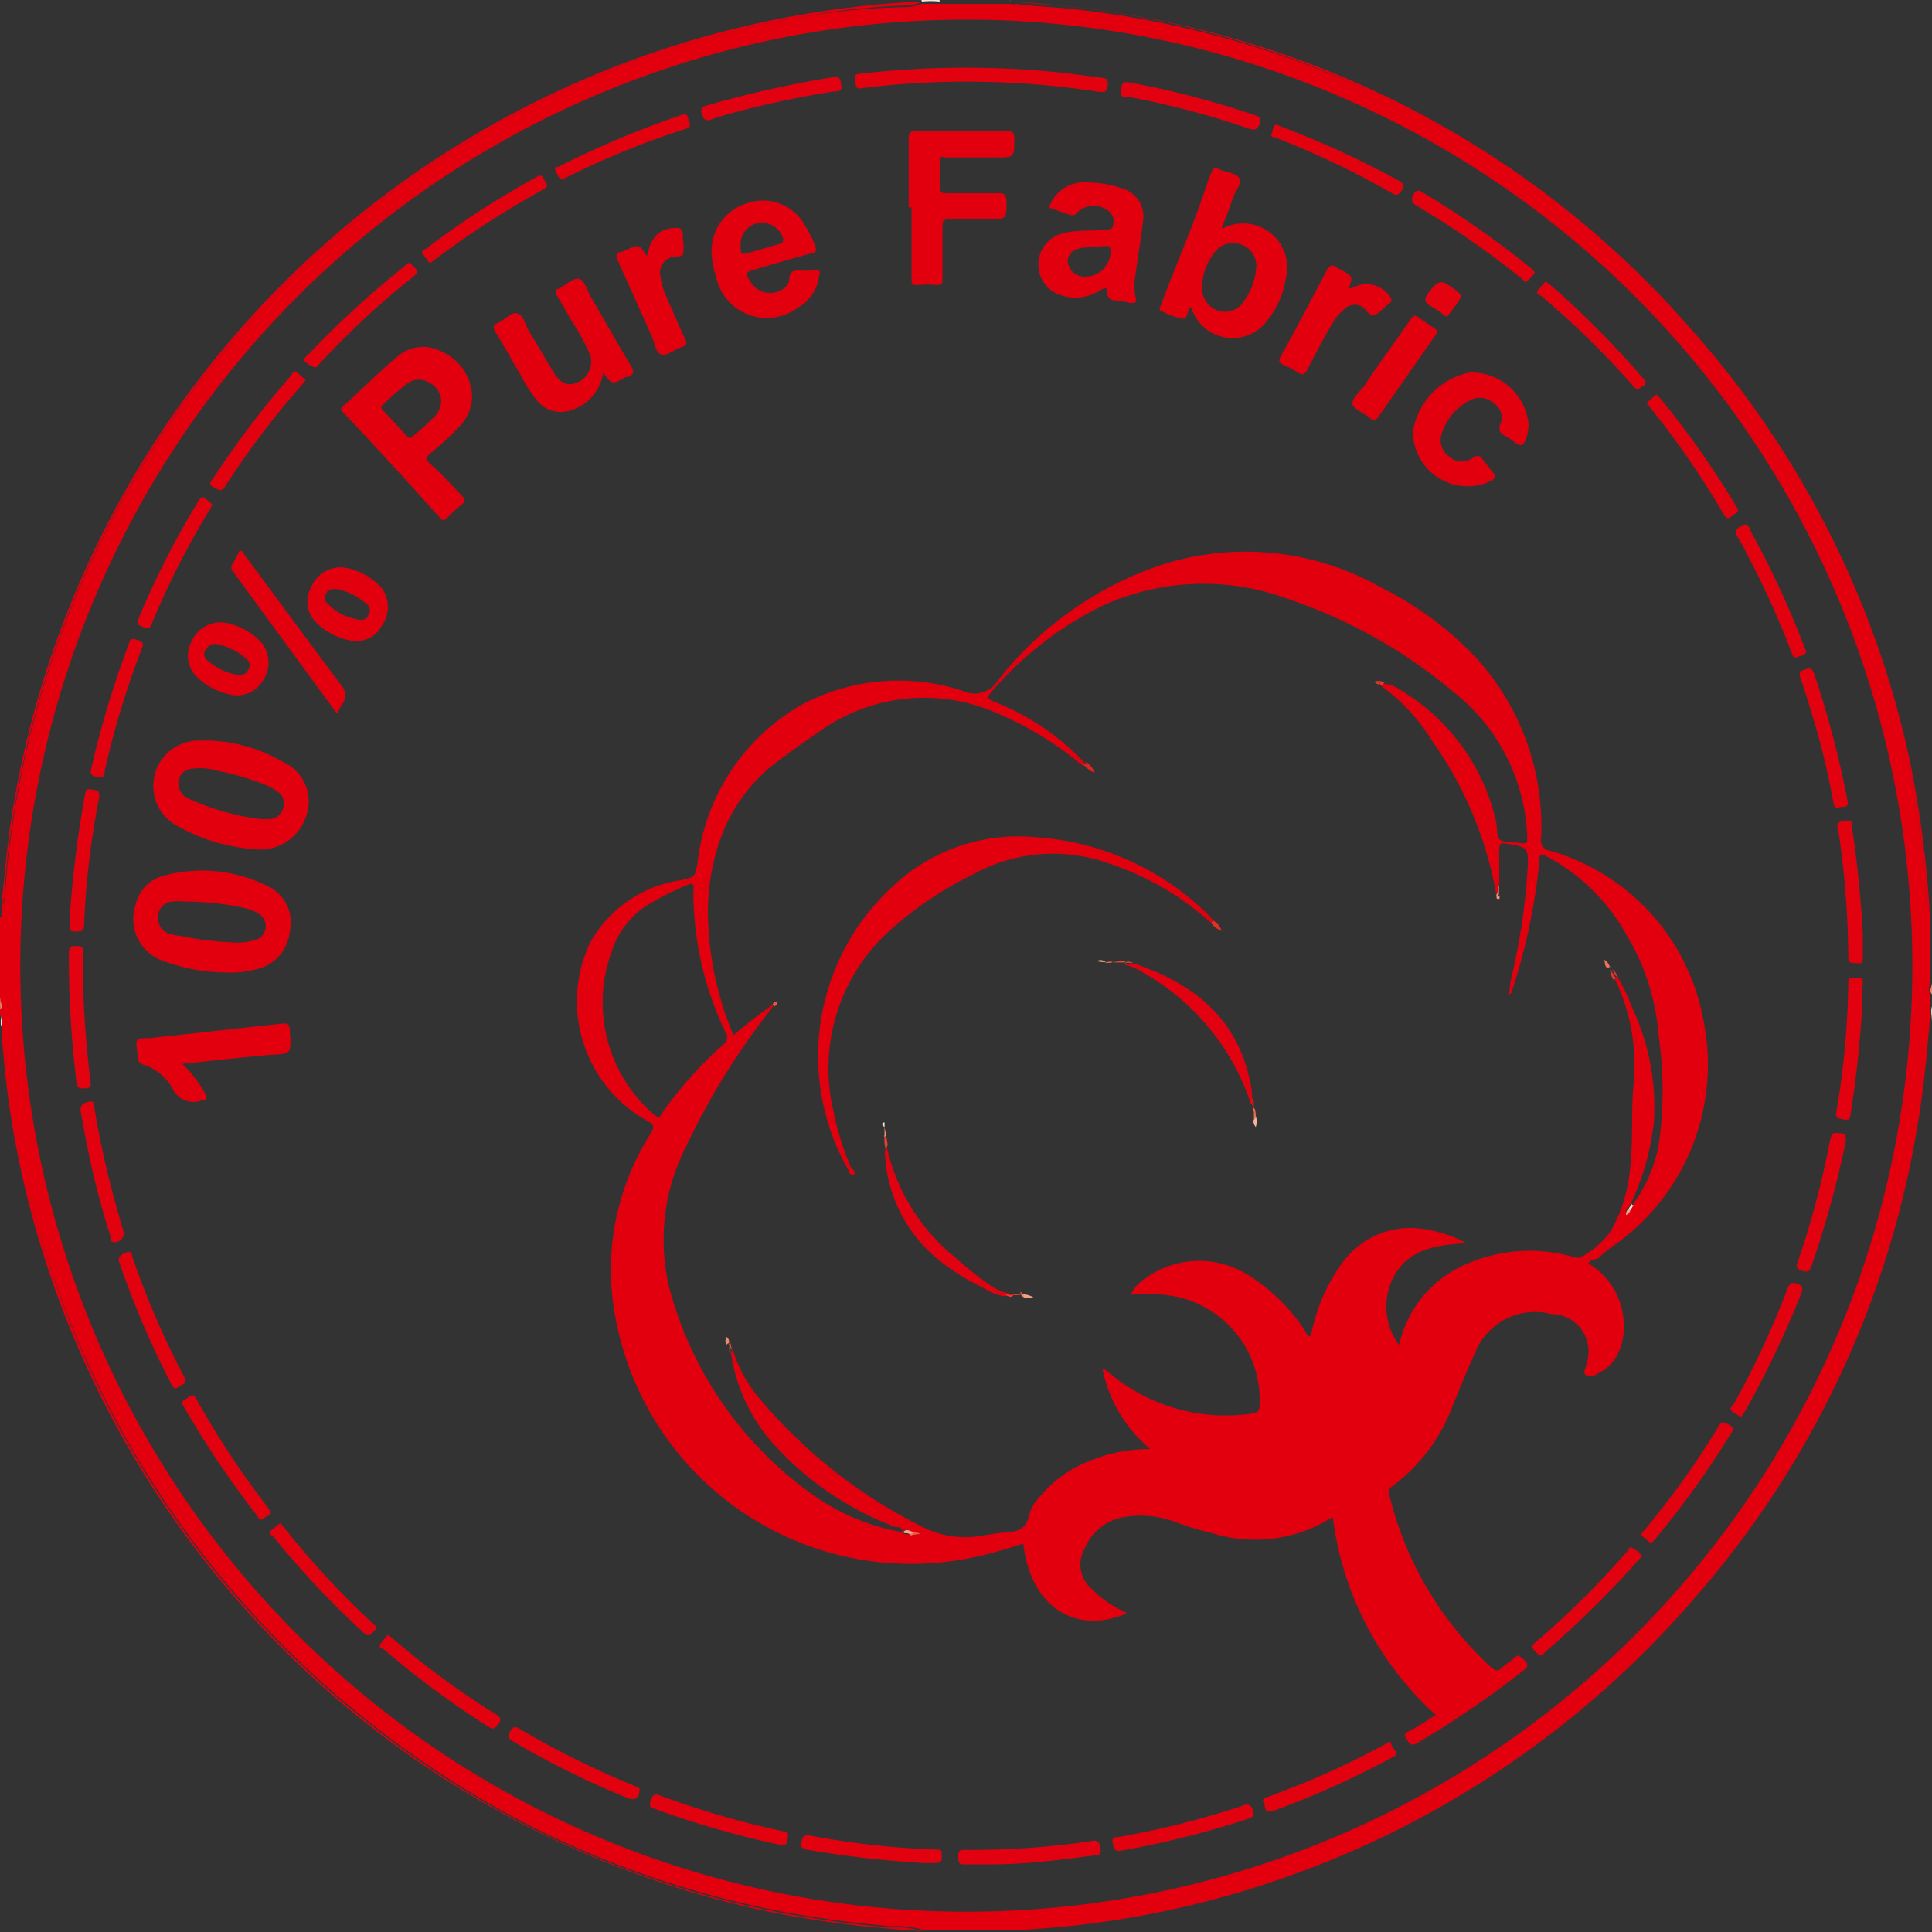 <svg xmlns="http://www.w3.org/2000/svg" viewBox="0 0 60 60"><rect x="0" y="0" width="60" height="60" fill="#333333" stroke="none"/><defs><style>.cls-1{fill:#ec6c4d;}.cls-2{fill:#fce5db;}.cls-3{fill:#fce5da;}.cls-4{fill:#f08566;}.cls-5{fill:#f5af95;}.cls-6{fill:#f18c6d;}.cls-7{fill:#e2010f;}.cls-8{fill:#e2000f;}.cls-9{fill:#e52c1e;}.cls-10{fill:#f5ab90;}.cls-11{fill:#f6b298;}.cls-12{fill:#fceae2;}.cls-13{fill:#fbe3d8;}.cls-14{fill:#fce3d8;}.cls-15{fill:#fce9e1;}.cls-16{fill:#f8c6b1;}.cls-17{fill:#ea5a3e;}.cls-18{fill:#f18d6e;}.cls-19{fill:#f8c1ab;}.cls-20{fill:#f8cab7;}.cls-21{fill:#f08869;}.cls-22{fill:#f8c7b3;}.cls-23{fill:#eb6245;}.cls-24{fill:#e7452e;}.cls-25{fill:#f6b59c;}.cls-26{fill:#e20210;}.cls-27{fill:#e20110;}.cls-28{fill:#fefefe;}.cls-29{fill:#e5231e;}.cls-30{fill:#e7372c;}.cls-31{fill:#f29479;}.cls-32{fill:#f4a48b;}.cls-33{fill:#e9533c;}.cls-34{fill:#e63528;}.cls-35{fill:#ea5d40;}.cls-36{fill:#f4a289;}.cls-37{fill:#fbdfd3;}.cls-38{fill:#ea5741;}.cls-39{fill:#e84c35;}.cls-40{fill:#f5ab91;}.cls-41{fill:#e62e23;}.cls-42{fill:#e7412c;}.cls-43{fill:#e7412d;}.cls-44{fill:#e31214;}.cls-45{fill:#f3a084;}.cls-46{fill:#ec6a4d;}.cls-47{fill:#f6b49c;}.cls-48{fill:#f29375;}.cls-49{fill:#ed7458;}.cls-50{fill:#f18c6f;}.cls-51{fill:#ec6346;}</style></defs><title>ic-fabric</title><g id="Layer_2" data-name="Layer 2"><g id="Layer_1-2" data-name="Layer 1"><path class="cls-1" d="M60,30.52V29.43a0,0,0,0,1,0,0v1.09A0,0,0,0,1,60,30.52Z"/><path class="cls-2" d="M60,28.8v-.46h0v.46S60,28.83,60,28.8Z"/><path class="cls-3" d="M60,31.72c0-.16-.05-.32,0-.47v.47Z"/><path class="cls-4" d="M60,30.52h0v.36C59.89,30.77,60,30.64,60,30.52Z"/><path class="cls-5" d="M60,28.8h0v.32s0,0,0,0Z"/><path class="cls-6" d="M60,29.11h0v.31h0Z"/><path class="cls-7" d="M57.39,24.94c0,.17-.2.1-.3.14s-.13-.06-.15-.14a23.17,23.17,0,0,0-.53-2.3c-.16-.54-.32-1.07-.5-1.6-.07-.21.06-.21.18-.26s.19,0,.24.11a30.27,30.27,0,0,1,1.05,4Z"/><path class="cls-7" d="M57.1,35.19c.19,0,.26.06.21.32a31.45,31.45,0,0,1-1.05,3.8c-.06.17-.12.22-.31.15s-.16-.16-.11-.3a27.08,27.08,0,0,0,1-3.78C56.92,35.17,56.92,35.17,57.1,35.19Z"/><path class="cls-7" d="M57.85,29c0,.24,0,.49,0,.73s-.1.18-.23.18-.22,0-.22-.18a27,27,0,0,0-.26-3.6,1.75,1.75,0,0,0-.06-.33c-.06-.21,0-.29.23-.31s.18,0,.2.18C57.68,26.77,57.79,27.88,57.85,29Z"/><path class="cls-7" d="M54.07,44a1.17,1.17,0,0,1-.3-.19c-.06-.06,0-.14.07-.2A26.92,26.92,0,0,0,55.52,40c.07-.16.13-.19.3-.13s.18.15.12.3a30.17,30.17,0,0,1-1.73,3.63C54.17,43.85,54.15,43.92,54.07,44Z"/><path class="cls-7" d="M56.1,20.25c-.06.12-.2.12-.3.16s-.14-.07-.16-.14a26.47,26.47,0,0,0-1.39-3.07,4.45,4.45,0,0,0-.26-.48c-.1-.16-.14-.25.07-.38s.25,0,.31.16A27.82,27.82,0,0,1,56,20Z"/><path class="cls-7" d="M57.84,31.12a33.93,33.93,0,0,1-.37,3.48c0,.17-.09.2-.24.16s-.23,0-.2-.23a25.54,25.54,0,0,0,.37-4c0-.23.14-.16.26-.17s.2,0,.19.19A5.37,5.37,0,0,0,57.84,31.12Z"/><path class="cls-8" d="M59.79,27.2c-.08-.74-.16-1.48-.29-2.21a29.44,29.44,0,0,0-4.38-11.23,31.3,31.3,0,0,0-3.08-4,30.08,30.08,0,0,0-7.41-5.87A29.64,29.64,0,0,0,33.19.27C32.65.21,32.1.2,31.56.12a.26.26,0,0,1-.17,0s0,0,0,0H28.63l0,0a1.44,1.44,0,0,1-.5.1A21.3,21.3,0,0,0,25,.51a29.86,29.86,0,0,0-6.27,1.77A30.23,30.23,0,0,0,11.1,6.81a28.41,28.41,0,0,0-3,2.8A29.84,29.84,0,0,0,.32,26.13a14.78,14.78,0,0,0-.15,1.62.46.46,0,0,1-.1.32h0v.41H0v2h0V31c0,.12.07.25,0,.36v.16c.09.11.05.23.05.36h0a2.65,2.65,0,0,1,.14,1,32.28,32.28,0,0,0,.53,3.39A30,30,0,0,0,9.48,51.77a30.89,30.89,0,0,0,3.32,2.71,30.41,30.41,0,0,0,4,2.39,29.79,29.79,0,0,0,7,2.4,33.52,33.52,0,0,0,3.86.55,3.15,3.15,0,0,1,1,.11l0,0h2.75l.39,0a29.34,29.34,0,0,0,7.26-1.34,29.78,29.78,0,0,0,13.6-9,29.48,29.48,0,0,0,6.85-14.4c.21-1.16.32-2.32.42-3.48.07-.15,0-.32,0-.47v-.37c-.06-.13,0-.26,0-.4V28.79a1.7,1.7,0,0,0,0-.45h0A3.31,3.31,0,0,1,59.79,27.2ZM30,59.37A29.38,29.38,0,1,1,59.39,30,29.37,29.37,0,0,1,30,59.37Z"/><path class="cls-8" d="M59.35,23.81a29.44,29.44,0,0,0-6.86-13.62A29.6,29.6,0,0,0,36.22.68,31.43,31.43,0,0,0,31.38.05h0s0,0,0,0a.26.26,0,0,0,.17,0c.54.08,1.09.09,1.63.15A29.64,29.64,0,0,1,44.63,3.91,30.08,30.08,0,0,1,52,9.78a31.3,31.3,0,0,1,3.08,4A29.44,29.44,0,0,1,59.5,25c.13.73.21,1.47.29,2.21a3.31,3.31,0,0,0,.14,1.13h0A34.24,34.24,0,0,0,59.35,23.81Z"/><path class="cls-8" d="M.05,31.87h0a.88.88,0,0,1,0,.16,28.9,28.9,0,0,0,.84,5.32,30.09,30.09,0,0,0,22.89,22,33.43,33.43,0,0,0,4.87.62h0l0,0a3.15,3.15,0,0,0-1-.11,33.52,33.52,0,0,1-3.86-.55,29.79,29.79,0,0,1-7-2.4,30.41,30.41,0,0,1-4-2.39,30.89,30.89,0,0,1-3.32-2.71A29.7,29.7,0,0,1,.74,36.31a32.28,32.28,0,0,1-.53-3.39,2.65,2.65,0,0,0-.14-1Z"/><path class="cls-8" d="M28.62.05h-.13A30.22,30.22,0,0,0,21,1.4,30,30,0,0,0,.41,25.06c-.17,1-.26,2-.36,3h0a.46.46,0,0,0,.1-.32,14.78,14.78,0,0,1,.15-1.62A29.84,29.84,0,0,1,8.1,9.61a28.41,28.41,0,0,1,3-2.8,30.23,30.23,0,0,1,7.64-4.53A29.86,29.86,0,0,1,25,.51a21.3,21.3,0,0,1,3.1-.34,1.44,1.44,0,0,0,.5-.1l0,0Z"/><path class="cls-9" d="M0,30.44v-1H0v1H0Z"/><path class="cls-9" d="M0,29.45v1h0v-1H0Z"/><path class="cls-10" d="M29.52,0h1a0,0,0,0,1,0,0h-1V0Z"/><path class="cls-10" d="M30.48,0h0Z"/><path class="cls-11" d="M30.48,60h-1v0h1v0Z"/><path class="cls-11" d="M29.52,60h0Z"/><path class="cls-12" d="M30.82,60h0v0h.62v0A3.11,3.11,0,0,1,30.82,60Z"/><path class="cls-12" d="M30.81,60h0a3.11,3.11,0,0,0,.61,0h-.62Z"/><path class="cls-13" d="M28.63.05a2.53,2.53,0,0,1,.55,0h0V0h-.57A.09.09,0,0,1,28.63.05Z"/><path class="cls-13" d="M28.63.05a.09.09,0,0,0,0,0V.05Z"/><path class="cls-13" d="M29.18,0a2.53,2.53,0,0,0-.55,0h.55Z"/><polygon class="cls-13" points="28.62 0.05 28.62 0.05 28.63 0.05 28.63 0.05 28.62 0.05"/><path class="cls-13" d="M29.19,60a2.18,2.18,0,0,1-.51,0,.09.09,0,0,1,0,0h.52v0Z"/><path class="cls-13" d="M28.68,60h0v0A.09.09,0,0,0,28.68,60Z"/><path class="cls-13" d="M29.19,60h-.51A2.18,2.18,0,0,0,29.19,60Z"/><polygon class="cls-13" points="28.68 59.95 28.68 59.95 28.67 59.95 28.68 59.95"/><path class="cls-14" d="M30.86,0a2.18,2.18,0,0,1,.51,0,.09.09,0,0,1,0,0h-.52V0Z"/><path class="cls-14" d="M31.37.05h0V0A.09.09,0,0,0,31.37.05Z"/><path class="cls-14" d="M30.86,0h.51A2.18,2.18,0,0,0,30.86,0Z"/><polygon class="cls-14" points="31.38 0.05 31.38 0.05 31.37 0.05 31.38 0.05"/><path class="cls-15" d="M0,28.48a1.35,1.35,0,0,1,0-.4,0,0,0,0,1,0,0v.41H0Z"/><path class="cls-15" d="M.05,28.08H0A0,0,0,0,0,.05,28.08Z"/><path class="cls-15" d="M0,28.48H0v-.41h0A1.35,1.35,0,0,0,0,28.48Z"/><polygon class="cls-15" points="0.05 28.08 0.05 28.08 0.05 28.07 0.05 28.08"/><path class="cls-16" d="M30.51,0h.33l0,0h-.37S30.51,0,30.51,0Z"/><path class="cls-16" d="M30.84,0h-.33a0,0,0,0,1,0,0h.34Z"/><path class="cls-16" d="M30.51,0s0,0,0,0a0,0,0,0,0,0,0Z"/><path class="cls-16" d="M30.51,0h0A0,0,0,0,0,30.51,0Z"/><path class="cls-16" d="M30.84,0h0V0l0,0Z"/><path class="cls-16" d="M30.84,0h0Z"/><path class="cls-17" d="M0,29.41v-.35H0v.37Z"/><path class="cls-17" d="M0,29.08v.33h0v-.36H0Z"/><path class="cls-17" d="M0,29.41l0,0H0Z"/><path class="cls-17" d="M0,29.43H0Z"/><path class="cls-18" d="M0,31H0v.36A.88.88,0,0,0,0,31Z"/><path class="cls-18" d="M0,31H0a.88.88,0,0,1,0,.36C.11,31.24,0,31.11,0,31Z"/><path class="cls-2" d="M.05,31.87c-.06-.12,0-.25,0-.36v.36A0,0,0,0,1,.05,31.87Z"/><path class="cls-2" d="M.05,31.87a0,0,0,0,0,0,0Z"/><path class="cls-2" d="M.05,31.87h0c0-.13,0-.25,0-.36C.07,31.62,0,31.75.05,31.87Z"/><polygon class="cls-2" points="0.05 31.87 0.05 31.87 0.05 31.87 0.05 31.86 0.05 31.87"/><path class="cls-19" d="M29.21,0h.28V0h-.3S29.21,0,29.21,0Z"/><path class="cls-19" d="M29.49,0h0Z"/><path class="cls-19" d="M29.49,0h0V0h0Z"/><path class="cls-19" d="M29.49,0h0Z"/><path class="cls-19" d="M29.21,0s0,0,0,0V0Z"/><path class="cls-19" d="M29.21,0h0Z"/><path class="cls-20" d="M29.49,60h-.28v0h.3S29.48,60,29.49,60Z"/><path class="cls-20" d="M29.21,60h0Z"/><path class="cls-20" d="M29.49,60s0,0,0,0v0Z"/><path class="cls-20" d="M29.49,60h0Z"/><path class="cls-20" d="M29.21,60h0v0h0Z"/><path class="cls-20" d="M29.21,60h0Z"/><path class="cls-21" d="M0,29.05v-.29H0v.31Z"/><path class="cls-21" d="M0,28.76v.29H0v-.31H0Z"/><path class="cls-21" d="M0,29.05H0Z"/><path class="cls-21" d="M0,29.06H0Z"/><path class="cls-22" d="M30.79,60h-.28v0h.3S30.79,60,30.79,60Z"/><path class="cls-22" d="M30.51,60h0Z"/><path class="cls-22" d="M30.51,60h0v0h0Z"/><path class="cls-22" d="M30.51,60h0Z"/><path class="cls-22" d="M30.79,60s0,0,0,0v0Z"/><path class="cls-22" d="M30.79,60h0Z"/><path class="cls-23" d="M0,31v-.24H0V31S0,31,0,31Z"/><path class="cls-23" d="M0,31s0,0,0,0v-.26H0Z"/><path class="cls-23" d="M0,31H0s0,0,0,0H0Z"/><path class="cls-23" d="M0,31H0s0,0,0,0Z"/><path class="cls-24" d="M0,30.71v-.23s0,0,0,0v.26Z"/><path class="cls-24" d="M0,30.48v.23l0,0v-.26H0Z"/><path class="cls-24" d="M0,30.48H0S0,30.49,0,30.48Z"/><path class="cls-24" d="M0,30.48H0Z"/><path class="cls-24" d="M0,30.72H0l0,0H0Z"/><path class="cls-24" d="M0,30.72h0l0,0Z"/><path class="cls-25" d="M0,28.74v-.23s0,0,0,0v.26Z"/><path class="cls-25" d="M0,28.74a0,0,0,0,1,0,0v-.26H0s0,0,0,0Z"/><path class="cls-25" d="M0,28.51v0H0S0,28.51,0,28.51Z"/><path class="cls-25" d="M0,28.51s0,0,0,0H0Z"/><path class="cls-25" d="M0,28.74H0Z"/><path class="cls-25" d="M0,28.75H0a0,0,0,0,0,0,0Z"/><path class="cls-8" d="M47,51.51c-.11.1-.25.18-.36.29s-.19.09-.31,0a10.68,10.68,0,0,1-3.19-5.4.17.17,0,0,1,.07-.22,5.54,5.54,0,0,0,1.93-2.59c.22-.52.4-1,.66-1.55a2,2,0,0,1,2.38-1.23,1.16,1.16,0,0,1,1.09,1.54c0,.12-.15.29,0,.36s.28,0,.41-.09a1.23,1.23,0,0,0,.58-.61,2,2,0,0,0,.15-1.12,2.23,2.23,0,0,0-1.08-1.65c.07-.17.27-.1.35-.2a2.48,2.48,0,0,1,.44-.36,6.86,6.86,0,0,0,2.78-7,6.71,6.71,0,0,0-4.77-5.26.32.32,0,0,1-.27-.39,7.76,7.76,0,0,0-2-5.58,10.41,10.41,0,0,0-3-2.22,8.49,8.49,0,0,0-7.23-.53A10.86,10.86,0,0,0,31,21.12a.85.85,0,0,1-1.09.34,6.4,6.4,0,0,0-5,.42,6.49,6.49,0,0,0-3.24,4.86c-.08.49-.07.5-.55.6a3.86,3.86,0,0,0-2.79,1.93,4.25,4.25,0,0,0,1.77,5.54c.23.12.22.19.11.39a7.87,7.87,0,0,0-1.11,5.65,9.34,9.34,0,0,0,11.29,7.48c.47-.1.93-.25,1.39-.39C32,49.88,33.39,50.8,35,50.1L34.81,50a3.24,3.24,0,0,1-.9-.65,1,1,0,0,1-.21-1.29A1.61,1.61,0,0,1,35,47.1a3.1,3.1,0,0,1,1.51.17,9,9,0,0,0,1.12.34,4.47,4.47,0,0,0,3.76-.5,9.94,9.94,0,0,0,3.2,6.15c-.27.17-.52.34-.79.48s-.17.16-.09.31.17.16.31.08a30.82,30.82,0,0,0,3.29-2.25c.15-.12.18-.19,0-.35S47.15,51.4,47,51.51ZM20.34,34.64A4.6,4.6,0,0,1,19,29.54,2.67,2.67,0,0,1,20,28.18a8,8,0,0,1,1.36-.7c.13-.06.19-.05.18.11a4,4,0,0,0,0,.48,10.09,10.09,0,0,0,1,4,.27.27,0,0,1-.08.37,12.27,12.27,0,0,0-1.94,2.19C20.5,34.69,20.46,34.74,20.34,34.64ZM44.39,38.2a2.62,2.62,0,0,0-2.76,1.1,5.52,5.52,0,0,0-.88,2l-.06.2c-.11,0-.14-.15-.2-.23a5.69,5.69,0,0,0-1.74-1.68,2.85,2.85,0,0,0-3.31.21,1,1,0,0,0-.32.41,6,6,0,0,1,1,0,3.27,3.27,0,0,1,3,3.24c0,.41,0,.42-.39.47a5.61,5.61,0,0,1-4.29-1.29l-.14-.11h-.06A4.35,4.35,0,0,0,35.72,45a4.89,4.89,0,0,0-1.88.37,3.76,3.76,0,0,0-1.58,1.15,1.21,1.21,0,0,0-.3.54c-.08.4-.34.51-.69.53s-.6.08-.9.12a2.91,2.91,0,0,1-1.76-.31,15.8,15.8,0,0,1-5-3.94,4.33,4.33,0,0,1-.86-1.56h0l-.05.11A5.39,5.39,0,0,0,24,44.82a9.68,9.68,0,0,0,3.8,2.6c.07,0,.23,0,.21.15h0c.12-.13.23,0,.35,0h0l.19.08c-.16,0-.25,0-.34,0s-.15,0-.2-.07h0a6.78,6.78,0,0,1-2.74-1.14,11.47,11.47,0,0,1-4.5-6.51,6.38,6.38,0,0,1,.55-4.35,21.89,21.89,0,0,1,2.44-4l.25-.33h0L24,31.2a14.91,14.91,0,0,0-1.22.95,10,10,0,0,1-.79-3.6,6.74,6.74,0,0,1,.43-2.62A5.14,5.14,0,0,1,24,23.76c.49-.38,1-.73,1.5-1.08a5.58,5.58,0,0,1,5.51-.51,10.23,10.23,0,0,1,2.6,1.6h0l.08-.07a7.76,7.76,0,0,0-2.82-1.91c-.22-.09-.23-.14-.07-.31a10.71,10.71,0,0,1,3.4-2.65A7.55,7.55,0,0,1,40,18.6a15.82,15.82,0,0,1,5.14,2.89A6,6,0,0,1,47.43,26c0,.19,0,.21-.21.18s-.48,0-.62-.09-.09-.39-.14-.59a6.42,6.42,0,0,0-3-4.09.92.92,0,0,0-.45-.17h0s-.1,0-.12.06A5.9,5.9,0,0,1,44.47,23a11.83,11.83,0,0,1,2,4.78h0c.09-.08,0-.21.09-.3,0-.37,0-.73,0-1.09,0-.2.06-.22.22-.19.68.11.69.12.66.81a19.86,19.86,0,0,1-.54,3.51c0,.11,0,.23-.07.36.14,0,.13-.12.15-.18a18.66,18.66,0,0,0,.83-4c0-.2.07-.19.21-.11a6.1,6.1,0,0,1,2.49,2.44,7.06,7.06,0,0,1,1,3.13,11.81,11.81,0,0,1,0,3.41,4.5,4.5,0,0,1-.79,1.82l-.1.16a.2.2,0,0,1-.13.14.2.2,0,0,1,.08-.19l.1-.17h0a8.05,8.05,0,0,0,.69-2.46,7.21,7.21,0,0,0-.67-3.57,6.25,6.25,0,0,0-.48-1h0s0,.06-.06.1,0,0,0,0a6.14,6.14,0,0,1,.57,3.38c-.06.84,0,1.7-.1,2.54A4.67,4.67,0,0,1,50,38.27a2.81,2.81,0,0,1-.9.77c-.07.06-.14,0-.22,0a4.92,4.92,0,0,0-3.54.31,3.57,3.57,0,0,0-1.89,2.42,2,2,0,0,1-.3-1.8c.37-1.11,1.31-1.31,2.4-1.36A4.1,4.1,0,0,0,44.39,38.2Z"/><path class="cls-8" d="M14.34,13.17a1.39,1.39,0,0,0,.32-.9,1.58,1.58,0,0,0-.94-1.35,1.22,1.22,0,0,0-1.44.21c-.56.46-1.07,1-1.61,1.47-.09.08-.11.12,0,.22q1.53,1.62,3,3.27c.08.08.13.09.21,0a4.69,4.69,0,0,1,.46-.42c.13-.11.11-.17,0-.28-.33-.34-.64-.69-1-1-.12-.12-.11-.18,0-.29A8.78,8.78,0,0,0,14.34,13.17Zm-1.52.38c-.07.07-.12.06-.18,0-.25-.27-.49-.54-.74-.8-.07-.07-.09-.11,0-.19a8.34,8.34,0,0,1,.78-.67.59.59,0,0,1,.66,0,.66.66,0,0,1,.36.51.72.72,0,0,1-.17.5A7.71,7.71,0,0,1,12.82,13.55Z"/><path class="cls-8" d="M8.33,27.53a4.54,4.54,0,0,0-3.26-.33,1.21,1.21,0,0,0-.86.9,1.38,1.38,0,0,0,.94,1.77A5.59,5.59,0,0,0,7,30.2a3,3,0,0,0,1-.11,1.32,1.32,0,0,0,1-1.16A1.24,1.24,0,0,0,8.33,27.53Zm-.08,1.28a.43.43,0,0,1-.29.37,1.82,1.82,0,0,1-.69.09,10.05,10.05,0,0,1-1.65-.2A2,2,0,0,1,5.27,29a.49.49,0,0,1-.36-.49A.47.47,0,0,1,5.35,28,1.42,1.42,0,0,1,5.71,28a8.52,8.52,0,0,1,1.88.2,1.37,1.37,0,0,1,.45.18A.45.45,0,0,1,8.25,28.81Z"/><path class="cls-8" d="M9.51,25.34a1.34,1.34,0,0,0-.73-1.68A4.84,4.84,0,0,0,6.18,23a1.41,1.41,0,0,0-.6,2.69,5.66,5.66,0,0,0,2.29.68A1.5,1.5,0,0,0,9.51,25.34Zm-.72-.24a.45.45,0,0,1-.44.34l-.23,0a7.45,7.45,0,0,1-2.22-.62.52.52,0,0,1-.36-.53.45.45,0,0,1,.37-.41,1.88,1.88,0,0,1,.85.06,7.93,7.93,0,0,1,1.44.42,1.85,1.85,0,0,1,.37.19A.45.45,0,0,1,8.79,25.1Z"/><path class="cls-8" d="M38.49,5.54c-.1-.18-.41-.18-.62-.28s-.2,0-.25.1-.15.42-.23.63C37,7.14,36.5,8.28,36.07,9.43c0,.07-.13.17,0,.23a2.21,2.21,0,0,0,.68.24c.15,0,.09-.26.24-.37a1.34,1.34,0,0,0,2.37.42,2.73,2.73,0,0,0,.57-1.29A1.37,1.37,0,0,0,38,7.08l-.06,0c.12-.3.24-.6.34-.9S38.57,5.72,38.49,5.54Zm.07,2.06a.69.69,0,0,1,.45.74,2,2,0,0,1-.37,1,.69.69,0,0,1-.81.31.74.74,0,0,1-.5-.74,1.8,1.8,0,0,1,.43-1.12A.7.7,0,0,1,38.56,7.6Z"/><path class="cls-8" d="M29.39,4.89l1.53,0c.59,0,.58,0,.58-.6,0-.18-.07-.22-.24-.22-.94,0-1.88,0-2.81,0-.18,0-.23.05-.23.24,0,.71,0,1.42,0,2.13h.09c0,.73,0,1.47,0,2.21,0,.15,0,.22.2.2a3.37,3.37,0,0,1,.55,0c.17,0,.22,0,.21-.22,0-.52,0-1,0-1.56,0-.19,0-.27.25-.26.39,0,.78,0,1.17,0,.58,0,.57,0,.57-.6C31.22,6,31.15,6,31,6L29.42,6c-.16,0-.22,0-.22-.2s0-.51,0-.76S29.25,4.89,29.39,4.89Z"/><path class="cls-8" d="M35.5,6.85a.9.9,0,0,0-.66-1,3.14,3.14,0,0,0-1-.18,1.17,1.17,0,0,0-1.2.62c0,.06-.12.13,0,.18l.61.21c.07,0,.09,0,.13,0a.74.74,0,0,1,1-.16.4.4,0,0,1,.19.45c0,.19-.18.15-.3.16-.41.06-.83,0-1.24.11a1,1,0,0,0-.21,1.88A1.42,1.42,0,0,0,34.19,9c.12-.06.2-.09.2.08s.08.24.25.25a3.69,3.69,0,0,1,.46.08c.14,0,.22,0,.17-.16a1.9,1.9,0,0,1,0-.75C35.34,7.94,35.44,7.4,35.5,6.85ZM33.72,8.59a.52.52,0,0,1-.56-.46c0-.25.18-.41.51-.44l.67-.05s.12,0,.14.06A.78.78,0,0,1,33.72,8.59Z"/><path class="cls-8" d="M23.42,8.38q.88-.27,1.77-.51c.14,0,.18-.09.13-.23A4,4,0,0,0,25,7a1.49,1.49,0,0,0-1.79-.69A1.54,1.54,0,0,0,22.1,7.85a2.44,2.44,0,0,0,.13.71,1.61,1.61,0,0,0,2.54,1,1.3,1.3,0,0,0,.65-.89c.07-.29.07-.3-.24-.27a1.55,1.55,0,0,1-.31,0c-.21,0-.36,0-.36.31a.42.42,0,0,1-.17.25.71.71,0,0,1-1.05-.24C23.14,8.49,23.16,8.45,23.42,8.38ZM23,7.61a.67.67,0,0,1,.58-.69.7.7,0,0,1,.74.48c0,.11,0,.15-.1.17l-.92.27C23,7.92,23,7.91,23,7.61Z"/><path class="cls-8" d="M16.06,9.73c-.18-.05-.38.2-.58.29s-.17.16-.08.31c.26.42.49.85.75,1.28a4.86,4.86,0,0,0,.53.83.94.94,0,0,0,1.05.3,1.42,1.42,0,0,0,1-1.17c.28.38.28.38.7.14l.07,0c.17-.07.21-.15.1-.34-.43-.71-.83-1.43-1.25-2.15-.12-.2-.19-.52-.37-.56s-.42.2-.63.31h0c-.11,0-.11.11-.06.2.16.27.32.54.47.81A7.05,7.05,0,0,1,18.32,11a.7.7,0,0,1-.35.86c-.3.15-.55.07-.76-.27s-.52-.88-.79-1.32C16.31,10.08,16.25,9.77,16.06,9.73Z"/><path class="cls-8" d="M46.8,13.57c.17.08.36.32.48.24s.19-.41.19-.64a1.78,1.78,0,0,0-1.84-1.6,2.24,2.24,0,0,0-1.75,1.83A1.7,1.7,0,0,0,46.16,15c.34-.17.34-.16.1-.46-.07-.09-.15-.18-.21-.27s-.16-.16-.3-.06a.56.56,0,0,1-.7,0,.63.63,0,0,1-.28-.73,1.75,1.75,0,0,1,.95-1.08.62.62,0,0,1,.67.13.51.51,0,0,1,.22.6C46.5,13.4,46.62,13.48,46.8,13.57Z"/><path class="cls-8" d="M9,32c0-.19-.07-.23-.25-.21l-4.11.45c-.43,0-.44,0-.37.48,0,.11,0,.27.14.33a1.59,1.59,0,0,1,.94.74.72.72,0,0,0,.9.39c.21,0,.19-.1.11-.24a3.85,3.85,0,0,0-.7-.9c.94-.1,1.83-.2,2.72-.28C9.06,32.73,9.05,32.73,9,32Z"/><path class="cls-8" d="M21,7.08c-.51,0-.78.26-.91.88-.24-.38-.24-.38-.64-.2a1.22,1.22,0,0,1-.17.07c-.17,0-.15.13-.09.27l1.05,2.34c.09.2.12.52.3.57s.41-.16.62-.23.17-.14.1-.29c-.18-.39-.35-.78-.52-1.18a2.49,2.49,0,0,1-.24-.79A.5.5,0,0,1,20.82,8c.13-.06.33,0,.39-.1a1.45,1.45,0,0,0,0-.46.56.56,0,0,1,0-.13C21.19,7.1,21.11,7.07,21,7.08Z"/><path class="cls-8" d="M39.86,11.33a3.21,3.21,0,0,1,.45.24c.14.09.2.07.28-.07.25-.49.52-1,.78-1.44a1.54,1.54,0,0,1,.36-.44.45.45,0,0,1,.68,0c.22.31.35.13.51,0l.23-.21c.05,0,.08-.07.05-.15a.89.89,0,0,0-.93-.42,3.71,3.71,0,0,0-.39.14c.14-.4.14-.4-.25-.61a1.29,1.29,0,0,1-.16-.09c-.12-.09-.18,0-.25.08-.47.9-.95,1.81-1.44,2.7C39.71,11.19,39.7,11.26,39.86,11.33Z"/><path class="cls-8" d="M11.86,19.43a1,1,0,0,0,0-1.16,2,2,0,0,0-1.21-.65,1,1,0,0,0-1,.65.89.89,0,0,0,.18,1.07,2,2,0,0,0,1,.54A.9.9,0,0,0,11.86,19.43Zm-1.72-1c0-.11.14-.14.3-.14a1.93,1.93,0,0,1,1,.52.24.24,0,0,1,0,.29.22.22,0,0,1-.24.15,1.68,1.68,0,0,1-1.06-.54A.21.21,0,0,1,10.14,18.42Z"/><path class="cls-8" d="M8.15,21.16a1,1,0,0,0,0-1.17,2,2,0,0,0-1.22-.66,1,1,0,0,0-1,.63A.92.92,0,0,0,6.09,21a2.12,2.12,0,0,0,1.06.57A.93.93,0,0,0,8.15,21.16Zm-1.73-1A.26.26,0,0,1,6.7,20a1.88,1.88,0,0,1,1,.51.26.26,0,0,1,0,.31c-.06.11-.14.15-.32.14a1.85,1.85,0,0,1-1-.51A.25.25,0,0,1,6.42,20.14Z"/><path class="cls-7" d="M26.76,2.74a25.76,25.76,0,0,1,3.7-.2,26,26,0,0,1,3.64.31c.15,0,.27.06.3-.18s-.07-.24-.23-.26c-.78-.11-1.56-.2-2.35-.25a29.07,29.07,0,0,0-5.11.13c-.19,0-.18.12-.15.25S26.56,2.77,26.76,2.74Z"/><path class="cls-8" d="M10.61,21.89a.44.44,0,0,0,0-.59c-1-1.34-2-2.7-3-4.05-.05-.06-.07-.15-.17-.15l-.21.41a.17.17,0,0,0,0,.23l3.24,4.43A2.13,2.13,0,0,1,10.61,21.89Z"/><path class="cls-8" d="M42,12.55c.05.17.35.27.53.42s.18.08.26,0l1.77-2.53.08-.13c0-.07-.06-.09-.1-.12s-.31-.2-.45-.31-.19-.1-.29.05c-.48.7-1,1.39-1.45,2.08C42.22,12.16,42,12.36,42,12.55Z"/><path class="cls-26" d="M2.64,33.8c.23,0,.18-.15.16-.29-.1-.87-.18-1.75-.21-2.64,0-.43,0-.86,0-1.29,0-.21-.1-.2-.23-.2s-.22,0-.22.19a31.61,31.61,0,0,0,.23,4C2.39,33.77,2.44,33.82,2.64,33.8Z"/><path class="cls-27" d="M35,3A26,26,0,0,1,38.8,4c.19.06.25,0,.32-.15s0-.23-.17-.28a27.83,27.83,0,0,0-3.82-1c-.27-.05-.3,0-.31.26S34.93,3,35,3Z"/><path class="cls-7" d="M50.72,48.09c-.1-.08-.13,0-.18.08A26.91,26.91,0,0,1,47.69,51c-.14.11-.13.18,0,.3s.15.18.3,0a30.11,30.11,0,0,0,2.9-2.86l.11-.12A.88.88,0,0,0,50.72,48.09Z"/><path class="cls-27" d="M33.93,57.17a24.87,24.87,0,0,1-4,.28c-.17,0-.17.09-.17.21s0,.25.17.24h.91c1.07,0,2.12-.15,3.18-.28.18,0,.18-.12.15-.25S34.12,57.14,33.93,57.17Z"/><path class="cls-7" d="M5.72,42.76A26.27,26.27,0,0,1,4.1,39c0-.05,0-.13-.12-.12s-.33.15-.29.28A27.49,27.49,0,0,0,5.33,43c.07.14.14.14.23.06S5.84,43,5.72,42.76Z"/><path class="cls-7" d="M24.31,56.87a27.42,27.42,0,0,1-3.79-1.1c-.18-.07-.24-.05-.31.14s0,.23.16.28a29.29,29.29,0,0,0,3.79,1.09c.27.06.29,0,.31-.25C24.48,56.91,24.48,56.91,24.31,56.87Z"/><path class="cls-7" d="M48.15,8.85,48,8.74a3,3,0,0,0-.24.28c-.06.09,0,.12.09.16A26.63,26.63,0,0,1,50.73,12c.13.16.19.05.28,0s.17-.13,0-.27A28.26,28.26,0,0,0,48.15,8.85Z"/><path class="cls-27" d="M22.09,3.71c.37-.13.76-.23,1.15-.33.88-.22,1.77-.4,2.66-.54.09,0,.26,0,.23-.16s0-.33-.27-.28a33.1,33.1,0,0,0-3.92.88c-.16.05-.19.11-.14.27S21.91,3.77,22.09,3.71Z"/><path class="cls-7" d="M8.81,47.42,8.7,47.3c-.1.09-.2.15-.29.24s0,.12.07.17a27.29,27.29,0,0,0,2.82,3c.12.11.18.09.26,0s.22-.15,0-.31A25.77,25.77,0,0,1,8.81,47.42Z"/><path class="cls-7" d="M19.7,55.46a27,27,0,0,1-3.53-1.75c-.15-.09-.22-.12-.33.07s0,.24.12.32a27.52,27.52,0,0,0,3.53,1.74c.22.09.37,0,.37-.25C19.86,55.52,19.86,55.52,19.7,55.46Z"/><path class="cls-7" d="M39.63,4.28A26.69,26.69,0,0,1,43.23,6c.19.12.23,0,.32-.11s0-.22-.11-.28a28.36,28.36,0,0,0-3.63-1.67l-.16-.07c-.13,0-.11.19-.16.29S39.55,4.25,39.63,4.28Z"/><path class="cls-7" d="M44,6.39a27.93,27.93,0,0,1,3.24,2.25c.05,0,.1.16.18.1a1.72,1.72,0,0,0,.25-.28,1.21,1.21,0,0,0-.16-.16A28.72,28.72,0,0,0,44.22,6c-.11-.07-.21-.14-.3,0S43.8,6.28,44,6.39Z"/><path class="cls-7" d="M43.05,54.15a25.45,25.45,0,0,1-2.41,1.16c-.43.18-.86.34-1.3.51-.1,0-.15.08-.09.18s0,.23.15.26l.09,0a27.82,27.82,0,0,0,3.78-1.7c.17-.09.08-.17,0-.26S43.23,54,43.05,54.15Z"/><path class="cls-7" d="M9.77,11.41c.09,0,.11-.07.15-.11a26,26,0,0,1,2.93-2.72c.15-.12.12-.18,0-.3s-.15-.17-.3,0a28.61,28.61,0,0,0-3,2.76s-.15.1-.09.18A1.13,1.13,0,0,0,9.77,11.41Z"/><path class="cls-7" d="M8.33,46.83a26.61,26.61,0,0,1-2.24-3.4c-.11-.18-.19-.07-.29,0s-.2.08-.1.24A29.28,29.28,0,0,0,8,47.09s.06.15.15.09L8.42,47Z"/><path class="cls-7" d="M4.44,19.47c.12.05.2.09.27-.09a25.36,25.36,0,0,1,1.83-3.6l.06-.11s-.21-.19-.28-.22-.12.05-.15.1A26.38,26.38,0,0,0,4.3,19.22C4.22,19.4,4.32,19.42,4.44,19.47Z"/><path class="cls-7" d="M29.07,57.44A26.07,26.07,0,0,1,25.12,57c-.22,0-.19.08-.23.2s0,.21.15.24a32.55,32.55,0,0,0,3.66.42H29c.13,0,.26,0,.25-.18S29.28,57.44,29.07,57.44Z"/><path class="cls-7" d="M6.65,15.14c.13.07.21.14.32,0a25.9,25.9,0,0,1,2.41-3.19,1.14,1.14,0,0,1,.12-.14l-.27-.24c-.11-.08-.14,0-.18.08a29.81,29.81,0,0,0-2.46,3.25C6.5,15,6.5,15.06,6.65,15.14Z"/><path class="cls-7" d="M51.22,12.62A27.36,27.36,0,0,1,53.55,16c.1.16.17.08.27,0s.22-.08.11-.26a28.34,28.34,0,0,0-2.37-3.37l-.11-.12a2.2,2.2,0,0,0-.28.24C51.11,12.54,51.19,12.58,51.22,12.62Z"/><path class="cls-7" d="M3.83,38.22c-.05-.15-.09-.3-.13-.45a28,28,0,0,1-.77-3.38c0-.08,0-.2-.13-.18s-.34.06-.29.33.13.72.2,1.07a26.37,26.37,0,0,0,.72,2.78c0,.08,0,.19.13.19S3.9,38.45,3.83,38.22Z"/><path class="cls-7" d="M17.45,5.57l.12-.05A25.8,25.8,0,0,1,21.3,4c.17-.06.14-.14.09-.25s0-.25-.22-.18a29.25,29.25,0,0,0-3.83,1.61c-.05,0-.15,0-.08.14S17.33,5.51,17.45,5.57Z"/><path class="cls-7" d="M38.56,56.09a1.39,1.39,0,0,1-.19.06,26.73,26.73,0,0,1-3.63.9c-.08,0-.21,0-.19.15s.06.31.23.28a28.62,28.62,0,0,0,4-1c.17-.06.16-.13.12-.28S38.73,56,38.56,56.09Z"/><path class="cls-7" d="M13.35,8.18l.13-.1a28.2,28.2,0,0,1,3.4-2.2c.15-.08.13-.15.05-.25s-.06-.25-.25-.14a27.08,27.08,0,0,0-3.47,2.25c-.05,0-.14.06-.08.15Z"/><path class="cls-7" d="M15.43,53.26a26.2,26.2,0,0,1-3.24-2.38l-.14-.11a2.83,2.83,0,0,0-.23.28c-.07.1,0,.13.1.17a27.62,27.62,0,0,0,3.27,2.42c.15.1.2,0,.27-.08S15.6,53.36,15.43,53.26Z"/><path class="cls-7" d="M3.05,24.12c.23.06.19-.12.21-.22a27,27,0,0,1,1.13-3.72c.05-.13.11-.23-.1-.3S4.05,19.83,4,20a29.69,29.69,0,0,0-1.15,3.8C2.77,24.06,2.85,24.12,3.05,24.12Z"/><path class="cls-7" d="M2.37,28.93c.12,0,.23,0,.24-.16a25.55,25.55,0,0,1,.47-4c0-.16,0-.22-.17-.24s-.23-.08-.27.14a34.17,34.17,0,0,0-.47,3.76,1.71,1.71,0,0,1,0,.32C2.14,28.93,2.25,28.93,2.37,28.93Z"/><path class="cls-7" d="M53.7,44.25c-.12-.06-.2-.13-.3,0a26,26,0,0,1-2.34,3.28s-.13.09-.06.17a3.45,3.45,0,0,0,.28.23l.13-.14a28.49,28.49,0,0,0,2.37-3.31C53.88,44.36,53.82,44.32,53.7,44.25Z"/><path class="cls-26" d="M45.21,9.48c.22-.31.22-.31-.1-.54s-.42-.28-.73.13c-.17.22-.15.33.09.46a2.74,2.74,0,0,1,.43.3A.12.12,0,0,0,45,9.76Z"/><polygon class="cls-28" points="28.05 47.58 28.05 47.58 28.05 47.58 28.05 47.58"/><path class="cls-29" d="M33.73,23.7l-.08.07a.27.27,0,0,1,.13.05A.27.27,0,0,1,33.73,23.7Z"/><path class="cls-29" d="M34,24a.7.7,0,0,0-.28-.34.27.27,0,0,0,.05.12.27.27,0,0,0-.13-.05h0A.86.86,0,0,0,34,24Z"/><path class="cls-30" d="M50,30.11h0a.83.83,0,0,1,.13.36s0-.08.06-.1C50.11,30.31,50.09,30.2,50,30.11Z"/><path class="cls-30" d="M50,30.11h0a.79.79,0,0,0,.14.37.83.83,0,0,0-.13-.36Z"/><path class="cls-30" d="M50.07,30.1h0c.05.09.07.2.18.26h0A.56.56,0,0,0,50.07,30.1Z"/><path class="cls-31" d="M46.55,27.75c0-.08,0-.17,0-.25-.07.09,0,.22-.09.3C46.55,27.85,46.54,27.79,46.55,27.75Z"/><path class="cls-31" d="M46.51,27.92c.07,0,.06,0,.06-.07V27.5c0,.08,0,.17,0,.25s0,.1-.07.05h0C46.47,27.85,46.46,27.9,46.51,27.92Z"/><polygon class="cls-32" points="28.05 47.57 28.05 47.57 28.05 47.58 28.05 47.57"/><polygon class="cls-32" points="28.05 47.58 28.05 47.58 28.05 47.57 28.05 47.58"/><path class="cls-32" d="M28.4,47.58h0c-.12,0-.23-.14-.35,0,.05.07.13,0,.2.07S28.37,47.64,28.4,47.58Z"/><polygon class="cls-32" points="28.05 47.57 28.05 47.58 28.05 47.58 28.05 47.57 28.05 47.57 28.05 47.57"/><path class="cls-33" d="M22.65,41.74s0,0,0,0,0,.17,0,.25l.05-.11h0a.42.42,0,0,1-.08-.18Z"/><path class="cls-33" d="M22.65,41.73a.42.42,0,0,0,.08.18l-.05-.21Z"/><path class="cls-33" d="M22.66,41.77s0,0,0,0l0,0h0a.47.47,0,0,0,.05.26C22.63,41.94,22.71,41.85,22.66,41.77Z"/><path class="cls-34" d="M42.82,21.2s0,0,.06.07.07-.05.12-.06h0C42.94,21.17,42.88,21.2,42.82,21.2Z"/><path class="cls-34" d="M42.68,21.17a.28.28,0,0,0,.2.1s-.05,0-.06-.07.12,0,.18,0A.39.39,0,0,0,42.68,21.17Z"/><path class="cls-35" d="M28.25,47.64c.09.06.18,0,.34,0l-.19-.08h0C28.39,47.71,28.3,47.63,28.25,47.64Z"/><path class="cls-35" d="M28.25,47.64c.05,0,.14.07.15-.06C28.37,47.64,28.3,47.62,28.25,47.64Z"/><path class="cls-36" d="M50.5,37.73a.2.2,0,0,0,.13-.14l-.05-.05A.2.2,0,0,0,50.5,37.73Z"/><path class="cls-37" d="M50.68,37.37l-.1.17s0,0,.05.05l.1-.16S50.65,37.43,50.68,37.37Z"/><path class="cls-37" d="M50.68,37.37c0,.06,0,.07,0,.06l0-.06Z"/><path class="cls-37" d="M50.58,37.54l.05.05S50.61,37.54,50.58,37.54Z"/><path class="cls-38" d="M24,31.2l.06.06C24.06,31.2,24.06,31.16,24,31.2Z"/><path class="cls-38" d="M24.13,31.1a.18.18,0,0,0-.14.1c.07,0,.07,0,.06.06h0C24.1,31.22,24.16,31.18,24.13,31.1Z"/><path class="cls-8" d="M37.61,28.66l.07-.07h0a3.87,3.87,0,0,0-.4-.41A8.43,8.43,0,0,0,32.16,26a5.68,5.68,0,0,0-4.48,1.57,7.14,7.14,0,0,0-1.33,8.77s0,.14.14.14,0-.17-.07-.24a8.47,8.47,0,0,1-.53-1.71,5.76,5.76,0,0,1,1.55-5.45,11.07,11.07,0,0,1,2.77-1.92,5.14,5.14,0,0,1,4.27-.33A8.85,8.85,0,0,1,37.61,28.66Z"/><path class="cls-27" d="M31.48,40.2h0a1.64,1.64,0,0,1-.78-.32,10.71,10.71,0,0,1-1-.8,6.09,6.09,0,0,1-2.17-3.51c-.05,0,0,.11-.05.17h0A4.51,4.51,0,0,0,29,39a6.81,6.81,0,0,0,1.55,1,1.57,1.57,0,0,0,.67.26C31.29,40.22,31.4,40.27,31.48,40.2Z"/><path class="cls-27" d="M38.88,34.1h0c0-.06,0-.12,0-.18-.31-2.18-1.72-3.35-3.67-4-.09,0-.2,0-.27.05a1.61,1.61,0,0,1,.57.24,7.29,7.29,0,0,1,3.34,4.08c.05,0,0-.11.05-.16Z"/><path class="cls-39" d="M35.19,29.89a1.38,1.38,0,0,0-.64,0v0l.06,0h.31C35,29.81,35.09,29.88,35.19,29.89Z"/><path class="cls-39" d="M35.19,29.89c-.1,0-.2-.08-.27.05C35,29.85,35.1,29.93,35.19,29.89Z"/><path class="cls-40" d="M34.3,29.85h0a.24.24,0,0,0-.24,0,1.3,1.3,0,0,0,.55,0l-.07,0C34.46,29.89,34.37,29.92,34.3,29.85Z"/><path class="cls-40" d="M34.54,29.9l.07,0-.06,0Z"/><path class="cls-41" d="M37.61,28.66a.72.72,0,0,0,.33.25.57.57,0,0,0-.26-.32C37.69,28.65,37.67,28.67,37.61,28.66Z"/><path class="cls-41" d="M37.61,28.66c.06,0,.08,0,.07-.07h0Z"/><path class="cls-42" d="M31.69,40.2h-.21c-.07.14-.18,0-.27,0a1.87,1.87,0,0,0,.58,0l-.1-.09Z"/><path class="cls-42" d="M31.48,40.2c-.08.07-.19,0-.27,0C31.3,40.25,31.41,40.34,31.48,40.2Z"/><path class="cls-43" d="M27.57,35.57l-.05-.31-.05.05a1.06,1.06,0,0,0,.05.43C27.52,35.67,27.45,35.59,27.57,35.57Z"/><path class="cls-43" d="M27.57,35.57c-.12,0-.05.1-.05.17h0C27.54,35.68,27.52,35.61,27.57,35.57Z"/><path class="cls-44" d="M38.93,34.41h0a.84.84,0,0,0,0-.31c0,.06.07.14-.05.16l.05.26,0-.11Z"/><path class="cls-44" d="M38.88,34.1h0s0,.12-.05.16C39,34.24,38.89,34.16,38.88,34.1Z"/><path class="cls-45" d="M31.69,40.2h0s.13,0,.1.09a.53.53,0,0,0,.3,0A.65.65,0,0,0,31.69,40.2Z"/><path class="cls-45" d="M31.69,40.2l.1.09C31.82,40.18,31.71,40.24,31.69,40.2Z"/><path class="cls-46" d="M39,34.67h0c0-.08,0-.18-.06-.26s0,.11,0,.11l0,.26.06-.11Z"/><path class="cls-46" d="M38.93,34.41h0l0,.11C39,34.52,39,34.46,38.93,34.41Z"/><path class="cls-47" d="M38.93,34.78A.27.27,0,0,0,39,35a.55.55,0,0,0,0-.34S39,34.79,38.93,34.78Z"/><path class="cls-47" d="M39,34.67h0l-.06.11C39,34.79,39,34.72,39,34.67Z"/><path class="cls-48" d="M27.52,35.26,27.47,35h0c0,.11,0,.22,0,.32C27.45,35.26,27.47,35.24,27.52,35.26Z"/><path class="cls-48" d="M27.47,35.31l.05-.05C27.47,35.24,27.45,35.26,27.47,35.31Z"/><path class="cls-49" d="M50,30l0,.08h0S50,30,50,30Z"/><path class="cls-49" d="M50,30s0,.05,0,.07h0a.35.35,0,0,0-.19-.27c.06.12,0,.22.14.27h0Z"/><path class="cls-49" d="M50,30.1h0v0Z"/><path class="cls-49" d="M50,30.1h0Z"/><path class="cls-49" d="M50,30.09v0h0Z"/><path class="cls-50" d="M22.64,41.67v0h0A0,0,0,0,1,22.64,41.67Z"/><path class="cls-50" d="M22.64,41.7v0a0,0,0,0,0,0,0h0a.18.18,0,0,0-.08-.18.26.26,0,0,0,0,.24S22.62,41.71,22.64,41.7Z"/><path class="cls-50" d="M22.65,41.7h0s0,0,0,0h0Z"/><path class="cls-50" d="M22.65,41.7v0h0l0,0Z"/><path class="cls-50" d="M22.65,41.74s0,0,0,0,0,0,0,.06h0Z"/><path class="cls-14" d="M27.47,35s0-.1,0-.14l-.05,0a.07.07,0,0,0,0,.1S27.46,35,27.47,35Z"/><path class="cls-14" d="M27.43,35h0S27.44,35,27.43,35Z"/><path class="cls-51" d="M34.54,29.89s0,0,0,0H34.3C34.37,29.9,34.46,29.84,34.54,29.89Z"/><path class="cls-51" d="M34.54,29.89h0v0S34.53,29.87,34.54,29.89Z"/><path class="cls-51" d="M34.54,29.9h0c-.08-.05-.17,0-.24,0h0C34.37,29.92,34.46,29.89,34.54,29.9Z"/><path class="cls-51" d="M34.54,29.9Z"/></g></g></svg>
